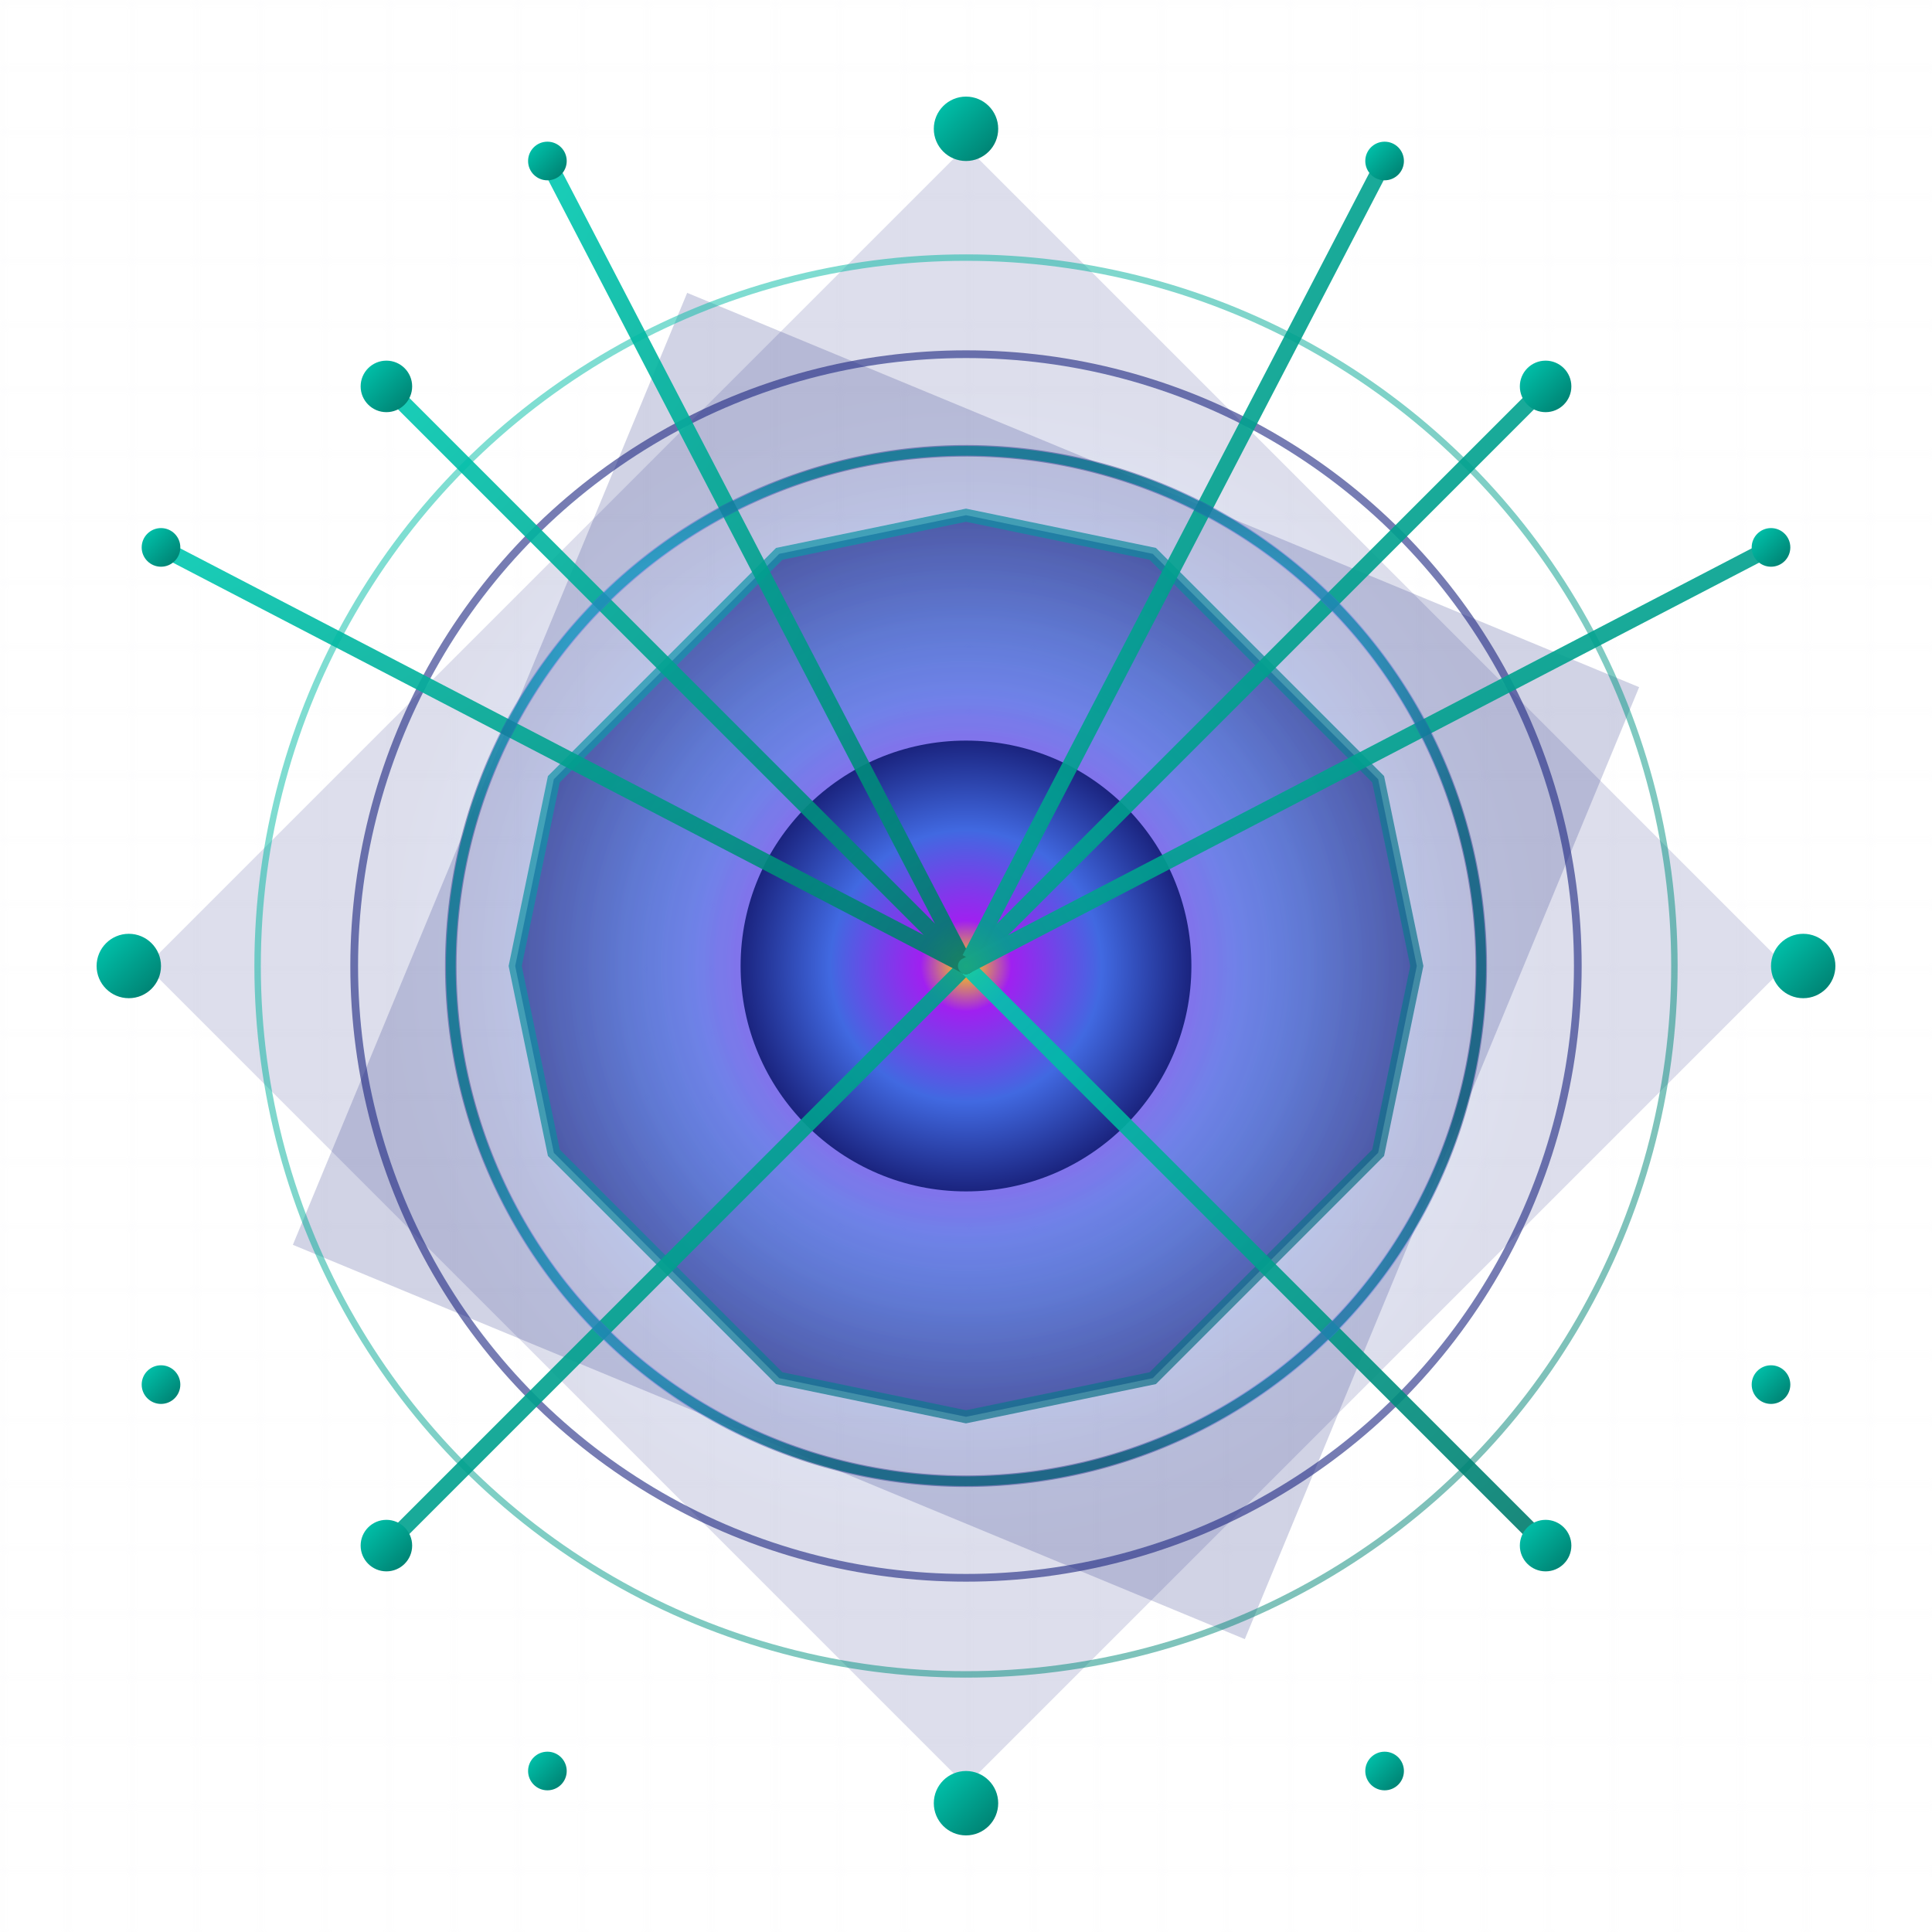 <svg width="300" height="300" viewBox="0 0 300 300" fill="none" xmlns="http://www.w3.org/2000/svg">
  <title>High Precision Arithmetic Library Logo - Flawless Core</title>
  <defs>
    <radialGradient id="coreRadial" cx="50%" cy="50%" r="50%" fx="50%" fy="50%">
      <stop offset="0%" stop-color="#FFD700" stop-opacity="1"/>
      <stop offset="20%" stop-color="#A020F0" stop-opacity="1"/>
      <stop offset="60%" stop-color="#4169E1" stop-opacity="1"/>
      <stop offset="100%" stop-color="#1A237E" stop-opacity="1"/>
    </radialGradient>

    <linearGradient id="precisionLineGradient" x1="0%" y1="0%" x2="100%" y2="100%">
      <stop offset="0%" stop-color="#00C9B1" stop-opacity="1"/>
      <stop offset="100%" stop-color="#00796B" stop-opacity="1"/>
    </linearGradient>

    <filter id="coreGlow" x="-50%" y="-50%" width="200%" height="200%">
      <feGaussianBlur in="SourceGraphic" stdDeviation="18" result="blur"/>
      <feFlood flood-color="#00C9B1" flood-opacity="0.9" result="flood"/>
      <feComposite in="flood" in2="blur" operator="in" result="glow"/>
      <feMerge>
        <feMergeNode in="glow"/>
        <feMergeNode in="SourceGraphic"/>
      </feMerge>
    </filter>

    <pattern id="denseGrid" patternUnits="userSpaceOnUse" width="10" height="10">
      <path d="M0 0 L10 0 M0 0 L0 10" stroke="#D1D9E6" stroke-width="0.2" opacity="0.4"/>
    </pattern>
  </defs>

  <rect width="300" height="300" fill="url(#bgTexture)"/>
  <rect width="300" height="300" fill="url(#denseGrid)" opacity="0.6"/>

  <g transform="translate(150, 150)">
    <path d="M 0 -70 L 29 -64 L 64 -29 L 70 0 L 64 29 L 29 64 L 0 70 L -29 64 L -64 29 L -70 0 L -64 -29 L -29 -64 Z"
          fill="url(#coreRadial)" opacity="0.7" stroke="url(#precisionLineGradient)" stroke-width="2"/>
    <rect x="-80" y="-80" width="160" height="160" fill="url(#coreRadial)" opacity="0.2" transform="rotate(22.5)"/>
    <rect x="-90" y="-90" width="180" height="180" fill="url(#coreRadial)" opacity="0.15" transform="rotate(45)"/>
    <circle cx="0" cy="0" r="80" fill="none" stroke="url(#precisionLineGradient)" stroke-width="1.5" opacity="0.8"/>
    <circle cx="0" cy="0" r="95" fill="none" stroke="url(#coreRadial)" stroke-width="1.2" opacity="0.6"/>
    <circle cx="0" cy="0" r="110" fill="none" stroke="url(#precisionLineGradient)" stroke-width="1" opacity="0.5"/>
  </g>

  <circle cx="150" cy="150" r="35" fill="url(#coreRadial)" filter="url(#coreGlow)"/>

  <g stroke="url(#precisionLineGradient)" stroke-width="2.5" opacity="0.9" stroke-linecap="round">
    <line x1="150" y1="150" x2="150" y2="20"/>
    <line x1="150" y1="150" x2="150" y2="280"/>
    <line x1="150" y1="150" x2="20" y2="150"/>
    <line x1="150" y1="150" x2="280" y2="150"/>
    <line x1="150" y1="150" x2="60" y2="60"/>
    <line x1="150" y1="150" x2="240" y2="60"/>
    <line x1="150" y1="150" x2="60" y2="240"/>
    <line x1="150" y1="150" x2="240" y2="240"/>
    <line x1="150" y1="150" x2="85" y2="25"/>
    <line x1="150" y1="150" x2="215" y2="25"/>
    <line x1="150" y1="150" x2="25" y2="85"/>
    <line x1="150" y1="150" x2="275" y2="85"/>
  </g>

  <g fill="url(#precisionLineGradient)">
    <circle cx="150" cy="20" r="5"/>
    <circle cx="150" cy="280" r="5"/>
    <circle cx="20" cy="150" r="5"/>
    <circle cx="280" cy="150" r="5"/>
    <circle cx="60" cy="60" r="4"/>
    <circle cx="240" cy="60" r="4"/>
    <circle cx="60" cy="240" r="4"/>
    <circle cx="240" cy="240" r="4"/>
    <circle cx="85" cy="25" r="3"/>
    <circle cx="215" cy="25" r="3"/>
    <circle cx="25" cy="85" r="3"/>
    <circle cx="275" cy="85" r="3"/>
    <circle cx="25" cy="215" r="3"/>
    <circle cx="275" cy="215" r="3"/>
    <circle cx="85" cy="275" r="3"/>
    <circle cx="215" cy="275" r="3"/>
  </g>

  <g stroke="url(#coreRadial)" stroke-width="1.8" fill="none" opacity="0.4">
    <path d="M150 70 A 80 80 0 0 1 230 150"/>
    <path d="M70 150 A 80 80 0 0 1 150 70"/>
    <path d="M150 230 A 80 80 0 0 1 70 150"/>
    <path d="M230 150 A 80 80 0 0 1 150 230"/>
  </g>
</svg>
